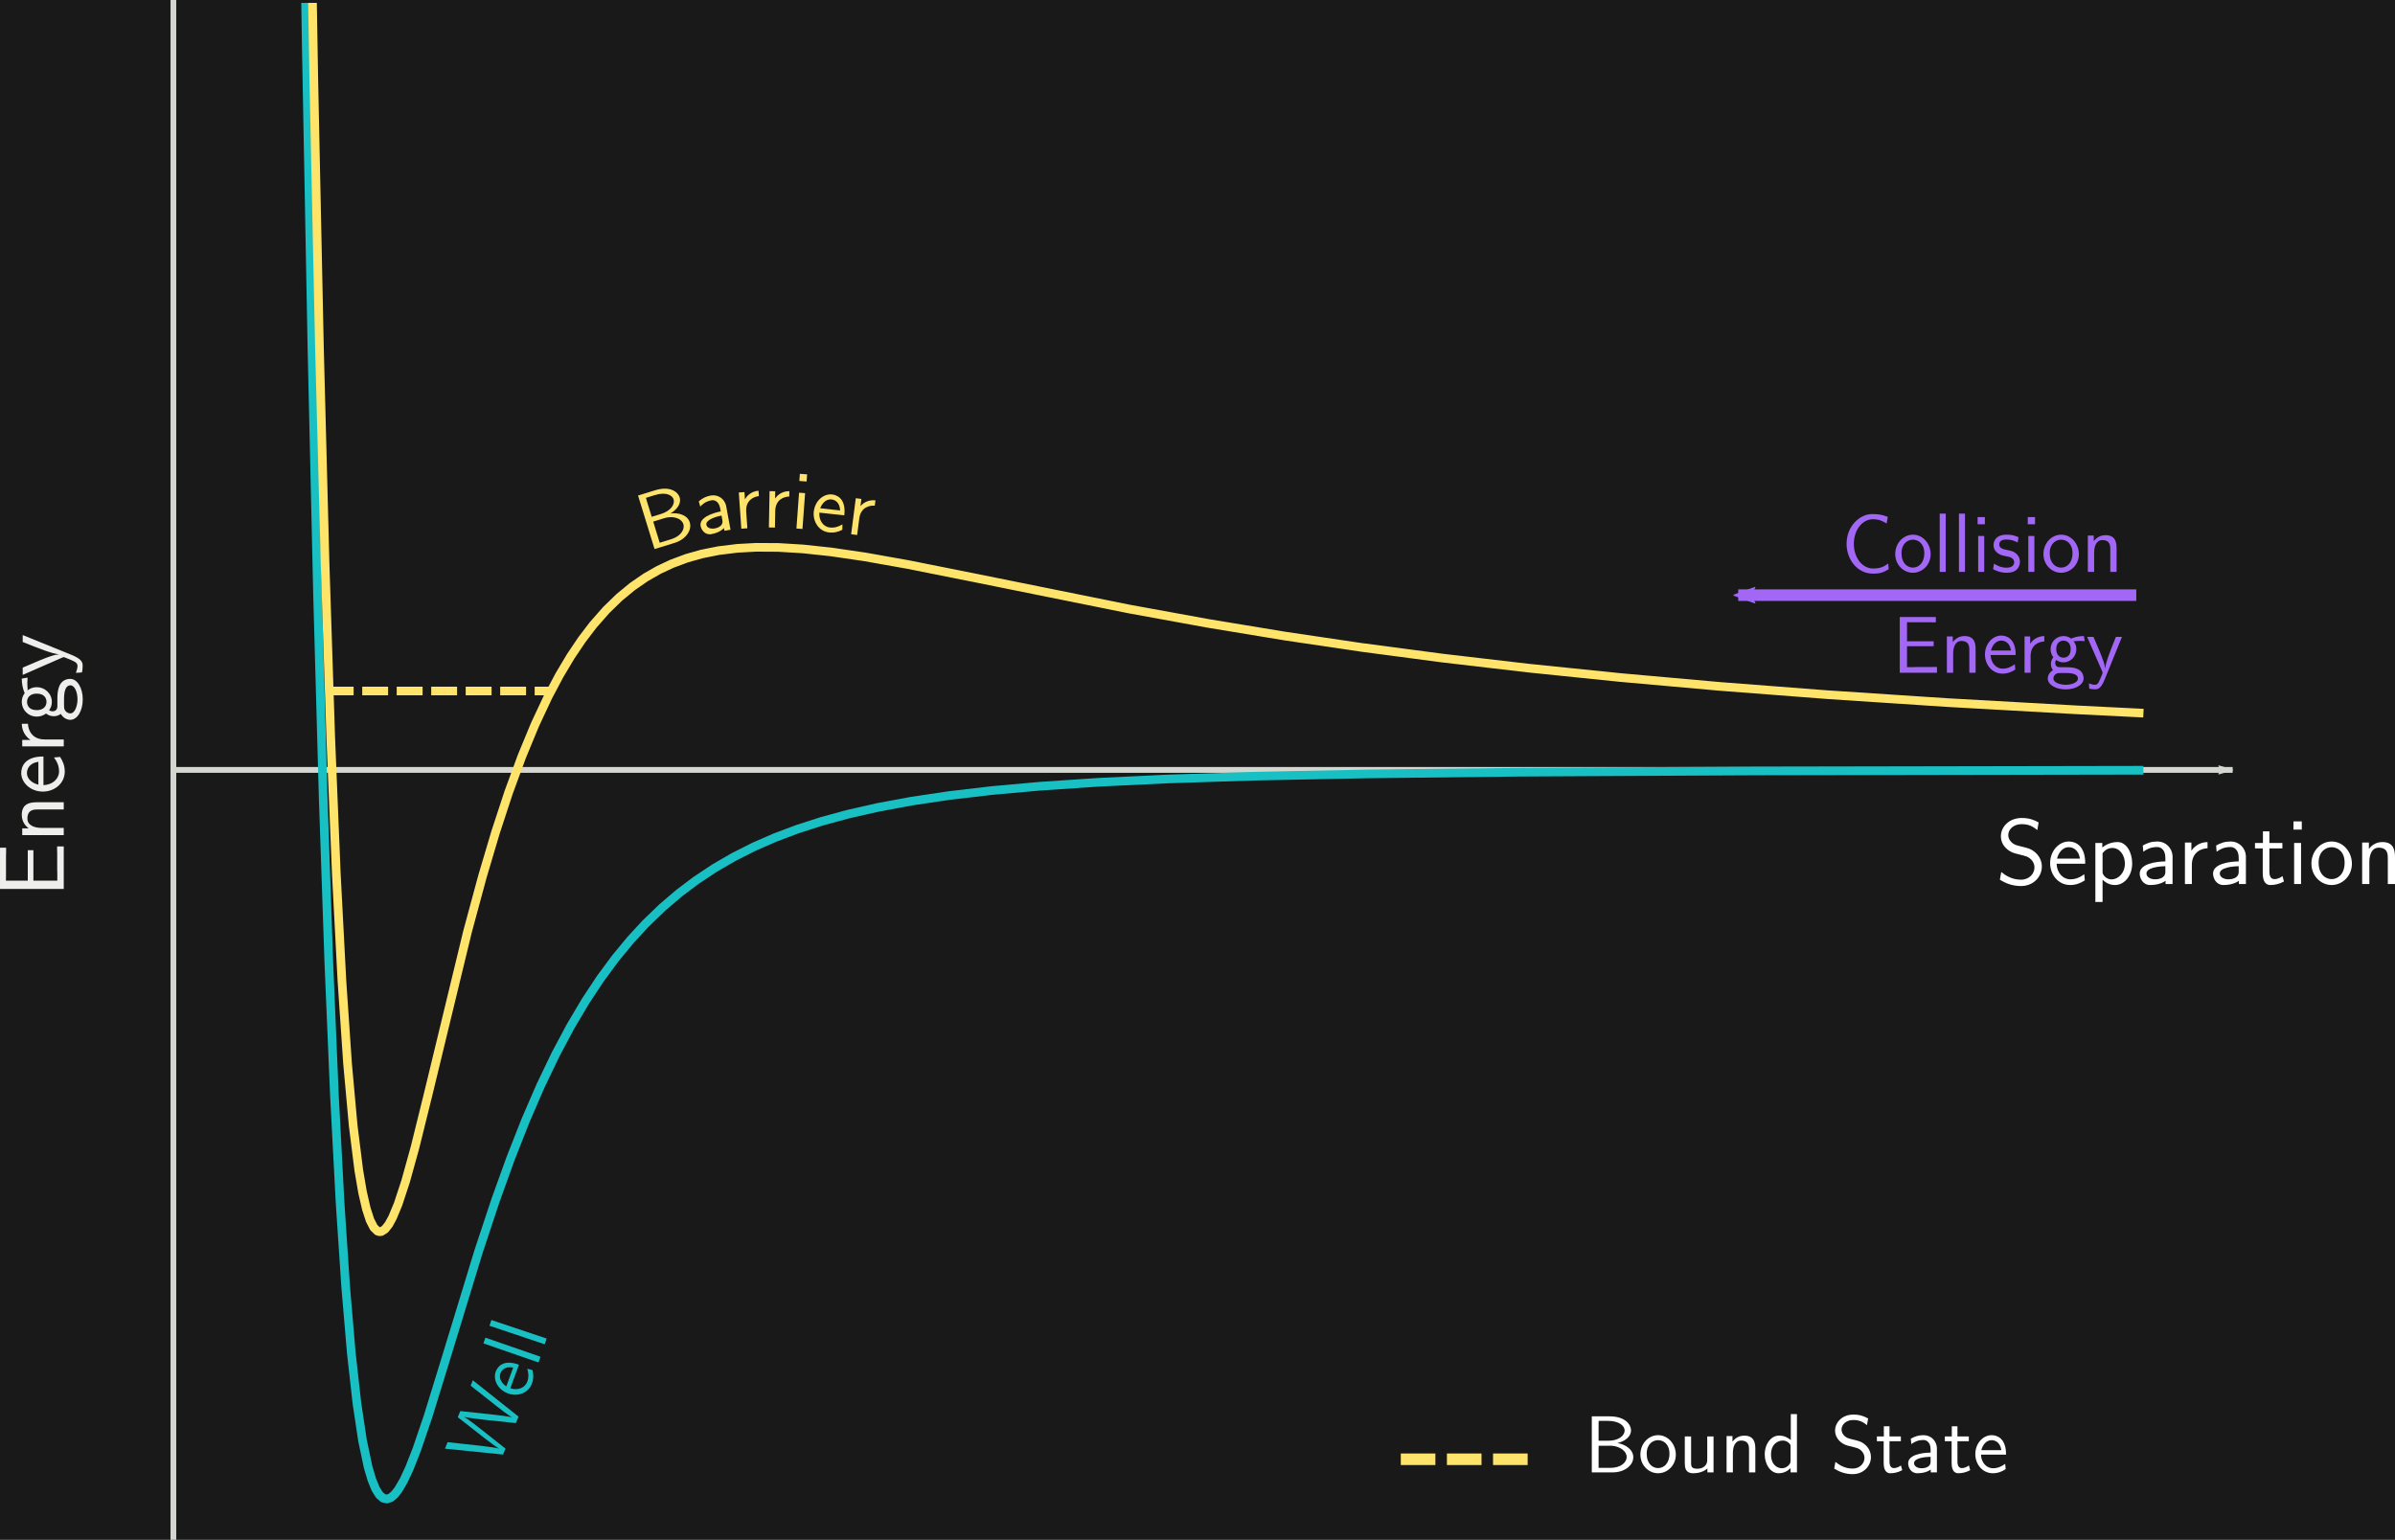 <?xml version="1.0" encoding="UTF-8" standalone="no"?>
<!-- Created with matplotlib (https://matplotlib.org/) -->

<svg
   xmlns:dc="http://purl.org/dc/elements/1.1/"
   xmlns:cc="http://creativecommons.org/ns#"
   xmlns:rdf="http://www.w3.org/1999/02/22-rdf-syntax-ns#"
   xmlns:svg="http://www.w3.org/2000/svg"
   xmlns="http://www.w3.org/2000/svg"
   xmlns:sodipodi="http://sodipodi.sourceforge.net/DTD/sodipodi-0.dtd"
   xmlns:inkscape="http://www.inkscape.org/namespaces/inkscape"
   height="267.112pt"
   version="1.1"
   viewBox="0 0 415.336 267.112"
   width="415.336pt"
   id="svg339"
   sodipodi:docname="PotentialsShape.svg"
   inkscape:version="0.92.3 (2405546, 2018-03-11)">
  <sodipodi:namedview
     pagecolor="#ffffff"
     bordercolor="#666666"
     borderopacity="1"
     objecttolerance="10"
     gridtolerance="10"
     guidetolerance="10"
     inkscape:pageopacity="0"
     inkscape:pageshadow="2"
     inkscape:window-width="2560"
     inkscape:window-height="1411"
     id="namedview341"
     showgrid="false"
     inkscape:zoom="2.1931133"
     inkscape:cx="274.63789"
     inkscape:cy="194.07637"
     inkscape:window-x="2560"
     inkscape:window-y="0"
     inkscape:window-maximized="1"
     inkscape:current-layer="g1971"
     fit-margin-top="0"
     fit-margin-left="0"
     fit-margin-right="0"
     fit-margin-bottom="0" />
  <defs
     id="defs6"
     style="stroke-linecap:butt;stroke-linejoin:round">
    <marker
       inkscape:stockid="Arrow1Mstart"
       orient="auto"
       refY="0"
       refX="0"
       id="marker1511"
       style="overflow:visible;stroke-linecap:butt;stroke-linejoin:round"
       inkscape:isstock="true">
      <path
         id="path1033"
         d="M 0,0 5,-5 -12.5,0 5,5 Z"
         style="fill:#f62196;fill-opacity:1;fill-rule:evenodd;stroke:#f62196;stroke-width:1pt;stroke-linecap:butt;stroke-linejoin:round;stroke-opacity:1"
         transform="matrix(0.4,0,0,0.4,4,0)"
         inkscape:connector-curvature="0" />
    </marker>
    <marker
       inkscape:stockid="Arrow1Lend"
       orient="auto"
       refY="0"
       refX="0"
       id="marker2134"
       style="overflow:visible;stroke-linecap:butt;stroke-linejoin:round"
       inkscape:isstock="true">
      <path
         id="path2132"
         d="M 0,0 5,-5 -12.5,0 5,5 Z"
         style="fill:#d3d7cf;fill-opacity:1;fill-rule:evenodd;stroke:#d3d7cf;stroke-width:1pt;stroke-linecap:butt;stroke-linejoin:round;stroke-opacity:1"
         transform="matrix(-0.8,0,0,-0.8,-10,0)"
         inkscape:connector-curvature="0" />
    </marker>
    <marker
       inkscape:stockid="Arrow2Mend"
       orient="auto"
       refY="0"
       refX="0"
       id="Arrow2Mend"
       style="overflow:visible;stroke-linecap:butt;stroke-linejoin:round"
       inkscape:isstock="true">
      <path
         id="path1329"
         style="fill:#a267f5;fill-opacity:1;fill-rule:evenodd;stroke:#a267f5;stroke-width:0.625;stroke-linecap:butt;stroke-linejoin:round;stroke-opacity:1"
         d="M 8.719,4.034 -2.207,0.016 8.719,-4.002 c -1.745,2.372 -1.735,5.617 -6e-7,8.035 z"
         transform="scale(-0.6)"
         inkscape:connector-curvature="0" />
    </marker>
    <marker
       inkscape:stockid="Arrow1Mend"
       orient="auto"
       refY="0"
       refX="0"
       id="marker1706"
       style="overflow:visible;stroke-linecap:butt;stroke-linejoin:round"
       inkscape:isstock="true">
      <path
         id="path1704"
         d="M 0,0 5,-5 -12.5,0 5,5 Z"
         style="fill:#000000;fill-opacity:1;fill-rule:evenodd;stroke:#000000;stroke-width:1pt;stroke-linecap:butt;stroke-linejoin:round;stroke-opacity:1"
         transform="matrix(-0.4,0,0,-0.4,-4,0)"
         inkscape:connector-curvature="0" />
    </marker>
    <marker
       inkscape:stockid="Arrow1Lend"
       orient="auto"
       refY="0"
       refX="0"
       id="Arrow1Lend"
       style="overflow:visible;stroke-linecap:butt;stroke-linejoin:round"
       inkscape:isstock="true">
      <path
         id="path1305"
         d="M 0,0 5,-5 -12.5,0 5,5 Z"
         style="fill:#000000;fill-opacity:1;fill-rule:evenodd;stroke:#000000;stroke-width:1pt;stroke-linecap:butt;stroke-linejoin:round;stroke-opacity:1"
         transform="matrix(-0.8,0,0,-0.8,-10,0)"
         inkscape:connector-curvature="0" />
    </marker>
    <marker
       inkscape:stockid="Arrow1Mend"
       orient="auto"
       refY="0"
       refX="0"
       id="Arrow1Mend"
       style="overflow:visible;stroke-linecap:butt;stroke-linejoin:round"
       inkscape:isstock="true">
      <path
         id="path1311"
         d="M 0,0 5,-5 -12.5,0 5,5 Z"
         style="fill:#f62196;fill-opacity:1;fill-rule:evenodd;stroke:#f62196;stroke-width:1pt;stroke-linecap:butt;stroke-linejoin:round;stroke-opacity:1"
         transform="matrix(-0.4,0,0,-0.4,-4,0)"
         inkscape:connector-curvature="0" />
    </marker>
    <marker
       inkscape:stockid="Arrow1Mstart"
       orient="auto"
       refY="0"
       refX="0"
       id="Arrow1Mstart"
       style="overflow:visible;stroke-linecap:butt;stroke-linejoin:round"
       inkscape:isstock="true">
      <path
         id="path1308"
         d="M 0,0 5,-5 -12.5,0 5,5 Z"
         style="fill:#000000;fill-opacity:1;fill-rule:evenodd;stroke:#000000;stroke-width:1pt;stroke-linecap:butt;stroke-linejoin:round;stroke-opacity:1"
         transform="matrix(0.4,0,0,0.4,4,0)"
         inkscape:connector-curvature="0" />
    </marker>
    <style
       type="text/css"
       id="style4">*{stroke-linecap:butt;stroke-linejoin:round;}</style>
    <clipPath
       clipPathUnits="userSpaceOnUse"
       id="clipPath1268"
       style="stroke-linecap:butt;stroke-linejoin:round">
      <rect
         id="rect1270"
         y="107.472"
         x="57.6"
         width="357.12"
         height="200.112"
         style="stroke-width:0.867;stroke-linecap:butt;stroke-linejoin:round" />
    </clipPath>
  </defs>
  <g
     id="figure_1"
     style="stroke-linecap:butt;stroke-linejoin:round"
     transform="translate(-27.535,-40.972)">
    <g
       id="axes_1"
       style="stroke-linecap:butt;stroke-linejoin:round">
      <rect
         style="opacity:1;fill:#191919;fill-opacity:1;fill-rule:nonzero;stroke:none;stroke-width:5.287;stroke-linecap:round;stroke-linejoin:miter;stroke-miterlimit:4;stroke-dasharray:none;stroke-dashoffset:0;stroke-opacity:1;paint-order:markers fill stroke"
         id="rect921"
         width="423.123"
         height="276.837"
         x="22.873"
         y="35.327" />
      <g
         id="patch_2"
         style="stroke-linecap:butt;stroke-linejoin:round" />
      <g
         id="line2d_19"
         style="fill:none;fill-opacity:1;stroke:#d3d7cf;stroke-linecap:butt;stroke-linejoin:round;stroke-opacity:1">
        <path
           clip-path="url(#p95e0666dc2)"
           d="M 57.6,174.528 H 414.72"
           style="fill:none;fill-opacity:1;stroke:#d3d7cf;stroke-width:1;stroke-linecap:square;stroke-linejoin:round;stroke-miterlimit:4;stroke-dasharray:none;stroke-opacity:1;marker-end:url(#marker2134)"
           id="path317"
           inkscape:connector-curvature="0" />
      </g>
      <g
         id="line2d_17"
         style="stroke-linecap:butt;stroke-linejoin:round">
        <path
           clip-path="url(#p95e0666dc2)"
           d="m 79.865,-1 0.792,50.427 0.975,52.01 0.975,42.803 0.975,35.067 0.975,28.567 0.975,23.107 0.975,18.522 0.975,14.675 0.975,11.451 0.975,8.752 0.975,6.497 0.975,4.616 0.65,2.191 0.65,1.578 0.65,1.038 0.65,0.563 0.65,0.146 0.65,-0.219 0.65,-0.538 0.65,-0.815 0.975,-1.663 0.975,-2.096 1.3,-3.313 1.95,-5.735 2.925,-9.494 5.85,-19.158 2.925,-8.819 2.6,-7.223 2.6,-6.611 2.6,-6.005 2.6,-5.425 2.6,-4.883 2.6,-4.385 2.6,-3.93 2.6,-3.52 2.6,-3.151 2.6,-2.821 2.925,-2.822 2.925,-2.493 2.925,-2.205 3.25,-2.154 3.25,-1.884 3.575,-1.804 3.575,-1.562 3.9,-1.47 4.225,-1.36 4.55,-1.239 5.2,-1.18 5.85,-1.086 6.5,-0.969 7.475,-0.876 8.449,-0.759 10.074,-0.673 12.024,-0.573 14.949,-0.481 19.499,-0.392 26.648,-0.3 40.622,-0.213 66.621,-0.122 v 0"
           style="fill:none;stroke:#18c0c4;stroke-width:1.5;stroke-linecap:square;stroke-linejoin:round;stroke-opacity:1"
           id="path311"
           inkscape:connector-curvature="0" />
      </g>
      <path
         inkscape:connector-curvature="0"
         id="path314"
         style="fill:none;stroke:#ffe46b;stroke-width:1.5;stroke-linecap:square;stroke-linejoin:round;stroke-opacity:1"
         d="m 80.999,-1 0.959,55.931 0.975,46.319 0.975,37.431 0.975,30.004 0.975,23.804 0.975,18.633 0.975,14.328 0.975,10.751 0.975,7.786 0.65,3.8 0.65,2.844 0.65,2.006 0.65,1.272 0.65,0.631 0.325,0.101 0.325,-0.029 0.65,-0.412 0.65,-0.831 0.65,-1.191 0.975,-2.35 1.3,-3.957 1.625,-5.87 2.275,-9.198 6.825,-28.201 2.6,-9.622 2.275,-7.663 2.275,-6.928 2.275,-6.203 2.275,-5.509 2.275,-4.859 1.95,-3.685 1.95,-3.277 1.95,-2.902 1.95,-2.559 2.275,-2.592 2.275,-2.211 2.275,-1.872 2.275,-1.571 2.275,-1.304 2.275,-1.069 2.6,-0.968 2.6,-0.734 2.925,-0.585 3.25,-0.398 3.25,-0.177 3.9,0.024 4.225,0.257 4.875,0.522 5.85,0.856 7.475,1.328 11.374,2.271 26.973,5.442 13.649,2.488 13.324,2.199 13.324,1.975 13.974,1.846 14.949,1.746 15.924,1.632 17.224,1.537 18.849,1.452 20.474,1.351 22.749,1.275 10.724,0.532 v 0"
         clip-path="url(#p95e0666dc2)" />
      <g
         id="patch_3"
         style="stroke-width:0.5;stroke-linecap:butt;stroke-linejoin:round;stroke-miterlimit:4;stroke-dasharray:none;fill:#d3d7cf;stroke:#d3d7cf">
        <path
           d="M 57.6,307.584 V 41.472"
           style="fill:#d3d7cf;stroke:#d3d7cf;stroke-width:1;stroke-linecap:square;stroke-linejoin:miter;stroke-miterlimit:4;stroke-dasharray:none"
           id="path320"
           inkscape:connector-curvature="0" />
      </g>
      <g
         id="patch_4"
         style="stroke-linecap:butt;stroke-linejoin:round" />
      <g
         aria-label="Barrier"
         style="font-style:normal;font-variant:normal;font-weight:normal;font-stretch:normal;font-size:14px;line-height:125%;font-family:'CMU Sans Serif';-inkscape-font-specification:'CMU Sans Serif';letter-spacing:0px;word-spacing:0px;fill:#ffe46b;fill-opacity:1;stroke:none;stroke-width:0.75px;stroke-linecap:butt;stroke-linejoin:miter;stroke-opacity:1"
         id="text1274">
        <path
           d="m 141.048,136.218 3.318,-1.024 c 0.227,-0.07 0.455,-0.14 0.674,-0.237 1.48,-0.618 2.521,-2.038 2.108,-3.376 -0.388,-1.257 -1.941,-1.731 -3.344,-1.532 1.419,-0.863 1.859,-1.951 1.599,-2.794 -0.289,-0.936 -1.655,-2.039 -4.25,-1.238 l -2.97,0.916 z m 0.893,-1.096 -0.978,-3.17 -0.139,-0.499 1.592,-0.491 c 0.227,-0.07 0.451,-0.154 0.686,-0.197 1.295,-0.268 2.636,0.139 2.946,1.142 0.219,0.709 -0.187,2.006 -2.207,2.63 z m -1.387,-4.495 -0.871,-2.823 -0.131,-0.472 1.525,-0.471 c 2.06,-0.636 3.076,0.091 3.274,0.733 0.248,0.803 -0.412,1.988 -2.191,2.537 z"
           style="fill:#ffe46b;fill-opacity:1;stroke-width:0.75px;stroke-linecap:butt;stroke-linejoin:round"
           id="path1321" />
        <path
           d="m 149.032,132.209 c 0.117,0.633 0.728,1.631 1.884,1.418 1.514,-0.279 2.157,-1.038 2.169,-1.055 l 0.089,0.482 1.046,-0.193 -0.774,-4.199 c -0.282,-1.144 -1.374,-1.968 -2.681,-1.726 -0.867,0.16 -1.46,0.497 -2.05,1.004 l 0.253,0.907 c 0.396,-0.4 0.903,-0.893 1.936,-1.083 0.179,-0.033 0.539,-0.085 0.944,0.253 0.42,0.35 0.507,0.818 0.592,1.201 l 0.086,0.468 c -1.416,0.275 -3.761,1.064 -3.492,2.523 z m 1.003,-0.199 c -0.16,-0.867 1.633,-1.412 2.622,-1.608 l 0.16,0.867 c 0.165,0.895 -0.749,1.263 -1.341,1.372 -0.743,0.137 -1.349,-0.136 -1.44,-0.631 z"
           style="fill:#ffe46b;fill-opacity:1;stroke-width:0.75px;stroke-linecap:butt;stroke-linejoin:round"
           id="path1323" />
        <path
           d="m 156.093,132.686 1.048,-0.072 -0.199,-2.877 c -0.141,-2.039 1.377,-2.621 2.199,-2.706 l -0.065,-0.936 c -1.479,0.13 -2.153,1.131 -2.353,1.496 l -0.087,-1.257 -0.978,0.068 z"
           style="fill:#ffe46b;fill-opacity:1;stroke-width:0.75px;stroke-linecap:butt;stroke-linejoin:round"
           id="path1325" />
        <path
           d="m 160.872,132.47 1.05,0.02 0.056,-2.883 c 0.04,-2.044 1.602,-2.489 2.429,-2.501 l 0.018,-0.938 c -1.484,-7.1e-4 -2.245,0.937 -2.475,1.282 l 0.024,-1.26 -0.98,-0.019 z"
           style="fill:#ffe46b;fill-opacity:1;stroke-width:0.75px;stroke-linecap:butt;stroke-linejoin:round"
           id="path1327" />
        <path
           d="m 165.65,132.654 1.047,0.077 0.455,-6.213 -1.047,-0.077 z m 0.506,-8.245 1.257,0.092 0.091,-1.243 -1.257,-0.092 z"
           style="fill:#ffe46b;fill-opacity:1;stroke-width:0.75px;stroke-linecap:butt;stroke-linejoin:round"
           id="path1330" />
        <path
           d="m 168.661,129.709 c -0.189,1.726 0.85,3.431 2.673,3.63 0.877,0.096 1.634,-0.131 2.277,-0.469 l 0.017,-0.928 c -0.661,0.378 -1.322,0.63 -2.199,0.534 -1.058,-0.116 -1.904,-1.138 -1.802,-2.577 l 4.314,0.472 0.044,-0.404 c 0.135,-2.394 -1.166,-3.113 -2.154,-3.221 -1.475,-0.161 -2.965,1.098 -3.169,2.963 z m 1.118,-0.568 c 0.228,-0.665 0.899,-1.648 1.956,-1.532 0.404,0.044 1.428,0.339 1.495,1.91 z"
           style="fill:#ffe46b;fill-opacity:1;stroke-width:0.75px;stroke-linecap:butt;stroke-linejoin:round"
           id="path1332" />
        <path
           d="m 175.137,133.644 1.041,0.135 0.37,-2.86 c 0.262,-2.027 1.864,-2.3 2.687,-2.222 l 0.12,-0.93 c -1.475,-0.163 -2.333,0.686 -2.6,1.005 l 0.162,-1.25 -0.972,-0.126 z"
           style="fill:#ffe46b;fill-opacity:1;stroke-width:0.75px;stroke-linecap:butt;stroke-linejoin:round"
           id="path1334" />
      </g>
      <g
         aria-label="Well"
         style="font-style:normal;font-variant:normal;font-weight:normal;font-stretch:normal;font-size:14px;line-height:125%;font-family:'CMU Sans Serif';-inkscape-font-specification:'CMU Sans Serif';letter-spacing:0px;word-spacing:0px;fill:#18c0c4;fill-opacity:1;stroke:none;stroke-width:0.75px;stroke-linecap:butt;stroke-linejoin:miter;stroke-opacity:1"
         id="text1278">
        <path
           d="m 104.7,292.273 10.075,1.022 0.423,-1.037 -4.439,-3.502 c -0.021,-0.024 -2.199,-1.727 -2.748,-2.012 0.716,0.171 0.716,0.171 3.639,0.53 l 5.349,0.562 0.46,-1.128 -7.925,-6.298 -0.38,0.933 4.633,3.657 c 0.127,0.097 2.005,1.573 2.559,1.844 l -0.358,-0.086 -1.125,-0.171 -1.553,-0.195 -5.952,-0.641 -0.433,1.063 4.63,3.625 c 0.761,0.582 2.015,1.547 2.578,1.836 -0.597,-0.168 -1.529,-0.291 -3.083,-0.485 l -5.89,-0.646 z"
           style="fill:#18c0c4;fill-opacity:1;stroke-width:0.75px;stroke-linecap:butt;stroke-linejoin:round"
           id="path1350" />
        <path
           d="m 115.62,282.691 c 1.63,0.597 3.534,-0.003 4.165,-1.725 0.303,-0.828 0.265,-1.618 0.09,-2.323 l -0.897,-0.239 c 0.209,0.733 0.294,1.435 -0.009,2.263 -0.366,0.999 -1.561,1.575 -2.934,1.132 l 1.493,-4.075 -0.381,-0.14 c -2.291,-0.705 -3.302,0.386 -3.644,1.319 -0.51,1.393 0.355,3.142 2.117,3.787 z m -0.283,-1.222 c -0.591,-0.381 -1.385,-1.268 -1.019,-2.267 0.14,-0.381 0.672,-1.305 2.213,-0.994 z"
           style="fill:#18c0c4;fill-opacity:1;stroke-width:0.75px;stroke-linecap:butt;stroke-linejoin:round"
           id="path1352" />
        <path
           d="m 120.921,277.32 0.344,-0.992 -9.55,-3.311 -0.344,0.992 z"
           style="fill:#18c0c4;fill-opacity:1;stroke-width:0.75px;stroke-linecap:butt;stroke-linejoin:round"
           id="path1354" />
        <path
           d="m 122.001,274.168 0.334,-0.995 -9.582,-3.217 -0.334,0.995 z"
           style="fill:#18c0c4;fill-opacity:1;stroke-width:0.75px;stroke-linecap:butt;stroke-linejoin:round"
           id="path1356" />
      </g>
      <path
         style="fill:none;fill-rule:evenodd;stroke:none;stroke-width:0.75px;stroke-linecap:butt;stroke-linejoin:miter;stroke-opacity:1"
         d="m 139.8,136.728 c 17.068,-6.109 23.151,-4.704 46.955,-1.538"
         id="path1284"
         inkscape:connector-curvature="0"
         sodipodi:nodetypes="cc" />
      <path
         style="fill:none;fill-rule:evenodd;stroke:none;stroke-width:0.75px;stroke-linecap:butt;stroke-linejoin:miter;stroke-opacity:1"
         d="m 288.825,86.58 c 34.812,4.411 71.043,6.756 105.855,8.752"
         id="path1290"
         inkscape:connector-curvature="0"
         sodipodi:nodetypes="cc" />
      <path
         style="fill:none;fill-rule:evenodd;stroke:none;stroke-width:0.75px;stroke-linecap:butt;stroke-linejoin:miter;stroke-opacity:1"
         d="m 113.573,296.09 c 3.807,-9.085 7.31,-16.859 15.221,-43.656"
         id="path1295"
         inkscape:connector-curvature="0"
         sodipodi:nodetypes="cc" />
      <path
         style="fill:none;fill-rule:evenodd;stroke:#a267f5;stroke-width:2;stroke-linecap:butt;stroke-linejoin:miter;stroke-miterlimit:4;stroke-dasharray:none;stroke-opacity:1;marker-end:url(#Arrow2Mend)"
         d="M 398.006,144.213 H 328.977"
         id="path1300"
         inkscape:connector-curvature="0"
         sodipodi:nodetypes="cc" />
      <g
         aria-label="Collision Energy"
         style="font-style:normal;font-variant:normal;font-weight:normal;font-stretch:normal;font-size:14px;line-height:125%;font-family:'CMU Sans Serif';-inkscape-font-specification:'CMU Sans Serif';letter-spacing:0px;word-spacing:0px;fill:#a267f5;fill-opacity:1;stroke:none;stroke-width:0.75px;stroke-linecap:butt;stroke-linejoin:miter;stroke-opacity:1"
         id="text1928">
        <path
           d="m 347.764,135.319 c 0,2.688 1.834,5.166 4.592,5.166 1.176,0 1.736,-0.182 2.716,-0.77 l -0.084,-0.98 c -0.7,0.448 -1.176,0.854 -2.618,0.854 -1.918,0 -3.346,-1.904 -3.346,-4.27 0,-2.352 1.428,-4.27 3.304,-4.27 1.106,0 1.694,0.322 2.38,0.742 l 0.21,-1.162 c -1.246,-0.462 -1.876,-0.476 -2.772,-0.476 -2.002,0 -4.382,1.988 -4.382,5.166 z"
           style="text-align:end;text-anchor:end;fill:#a267f5;fill-opacity:1;stroke-width:0.75px;stroke-linecap:butt;stroke-linejoin:round"
           id="path1415" />
        <path
           d="m 356.201,137.083 c 0,1.904 1.47,3.248 3.066,3.248 1.596,0 3.08,-1.33 3.08,-3.234 0,-1.75 -1.288,-3.374 -3.08,-3.374 -1.652,0 -3.066,1.456 -3.066,3.36 z m 1.092,-0.14 c 0,-1.694 1.078,-2.352 1.974,-2.352 0.896,0 1.974,0.644 1.974,2.352 0,1.75 -1.036,2.492 -1.974,2.492 -0.924,0 -1.974,-0.728 -1.974,-2.492 z"
           style="text-align:end;text-anchor:end;fill:#a267f5;fill-opacity:1;stroke-width:0.75px;stroke-linecap:butt;stroke-linejoin:round"
           id="path1417" />
        <path
           d="m 363.915,140.177 h 1.05 v -10.108 h -1.05 z"
           style="text-align:end;text-anchor:end;fill:#a267f5;fill-opacity:1;stroke-width:0.75px;stroke-linecap:butt;stroke-linejoin:round"
           id="path1419" />
        <path
           d="m 367.251,140.177 h 1.05 v -10.108 h -1.05 z"
           style="text-align:end;text-anchor:end;fill:#a267f5;fill-opacity:1;stroke-width:0.75px;stroke-linecap:butt;stroke-linejoin:round"
           id="path1421" />
        <path
           d="m 370.587,140.177 h 1.05 v -6.23 h -1.05 z m -0.098,-8.26 h 1.26 v -1.246 h -1.26 z"
           style="text-align:end;text-anchor:end;fill:#a267f5;fill-opacity:1;stroke-width:0.75px;stroke-linecap:butt;stroke-linejoin:round"
           id="path1423" />
        <path
           d="m 373.167,139.701 c 1.05,0.574 1.904,0.63 2.38,0.63 1.876,0 2.282,-1.162 2.282,-1.932 0,-0.91 -0.644,-1.498 -1.218,-1.75 -0.868,-0.392 -2.366,-0.21 -2.366,-1.232 0,-0.35 0.21,-0.854 1.176,-0.854 1.008,0 1.456,0.252 2.016,0.518 l 0.154,-0.924 c -0.77,-0.322 -1.26,-0.434 -2.044,-0.434 -1.904,0 -2.296,1.106 -2.296,1.848 0,0.98 0.84,1.526 1.456,1.722 0.434,0.14 1.036,0.21 1.344,0.308 0.28,0.084 0.784,0.364 0.784,0.896 0,0.378 -0.252,0.952 -1.302,0.952 -1.134,0 -1.806,-0.476 -2.198,-0.7 z"
           style="text-align:end;text-anchor:end;fill:#a267f5;fill-opacity:1;stroke-width:0.75px;stroke-linecap:butt;stroke-linejoin:round"
           id="path1425" />
        <path
           d="m 379.283,140.177 h 1.05 v -6.23 h -1.05 z m -0.098,-8.26 h 1.26 v -1.246 h -1.26 z"
           style="text-align:end;text-anchor:end;fill:#a267f5;fill-opacity:1;stroke-width:0.75px;stroke-linecap:butt;stroke-linejoin:round"
           id="path1427" />
        <path
           d="m 381.905,137.083 c 0,1.904 1.47,3.248 3.066,3.248 1.596,0 3.08,-1.33 3.08,-3.234 0,-1.75 -1.288,-3.374 -3.08,-3.374 -1.652,0 -3.066,1.456 -3.066,3.36 z m 1.092,-0.14 c 0,-1.694 1.078,-2.352 1.974,-2.352 0.896,0 1.974,0.644 1.974,2.352 0,1.75 -1.036,2.492 -1.974,2.492 -0.924,0 -1.974,-0.728 -1.974,-2.492 z"
           style="text-align:end;text-anchor:end;fill:#a267f5;fill-opacity:1;stroke-width:0.75px;stroke-linecap:butt;stroke-linejoin:round"
           id="path1429" />
        <path
           d="m 389.605,140.177 h 1.092 v -3.36 c 0,-1.036 0.35,-2.156 1.428,-2.156 1.372,0 1.372,1.05 1.372,1.582 v 3.934 h 1.092 v -4.032 c 0,-0.98 -0.126,-2.338 -1.918,-2.338 -1.232,0 -1.848,0.798 -2.044,1.05 v -0.98 h -1.022 z"
           style="text-align:end;text-anchor:end;fill:#a267f5;fill-opacity:1;stroke-width:0.75px;stroke-linecap:butt;stroke-linejoin:round"
           id="path1431" />
        <path
           d="m 356.988,157.677 h 6.454 v -1.008 h -0.644 l -0.308,0.014 h -2.716 l -0.336,0.014 h -1.19 v -3.626 h 4.62 v -0.854 h -4.62 v -3.318 l 0.49,0.014 h 3.36 l 0.35,0.014 h 0.798 v -0.924 h -6.258 z"
           style="text-align:end;text-anchor:end;fill:#a267f5;fill-opacity:1;stroke-width:0.75px;stroke-linecap:butt;stroke-linejoin:round"
           id="path1433" />
        <path
           d="m 365.159,157.677 h 1.092 v -3.36 c 0,-1.036 0.35,-2.156 1.428,-2.156 1.372,0 1.372,1.05 1.372,1.582 v 3.934 h 1.092 v -4.032 c 0,-0.98 -0.126,-2.338 -1.918,-2.338 -1.232,0 -1.848,0.798 -2.044,1.05 v -0.98 h -1.022 z"
           style="text-align:end;text-anchor:end;fill:#a267f5;fill-opacity:1;stroke-width:0.75px;stroke-linecap:butt;stroke-linejoin:round"
           id="path1435" />
        <path
           d="m 371.761,154.513 c 0,1.736 1.218,3.318 3.052,3.318 0.882,0 1.61,-0.308 2.212,-0.714 l -0.084,-0.924 c -0.616,0.448 -1.246,0.77 -2.128,0.77 -1.064,0 -2.016,-0.924 -2.072,-2.366 h 4.34 v -0.406 c -0.126,-2.394 -1.498,-2.968 -2.492,-2.968 -1.484,0 -2.828,1.414 -2.828,3.29 z m 1.05,-0.686 c 0.154,-0.686 0.714,-1.736 1.778,-1.736 0.406,0 1.456,0.182 1.694,1.736 z"
           style="text-align:end;text-anchor:end;fill:#a267f5;fill-opacity:1;stroke-width:0.75px;stroke-linecap:butt;stroke-linejoin:round"
           id="path1437" />
        <path
           d="m 378.626,157.677 h 1.05 v -2.884 c 0,-2.044 1.554,-2.52 2.38,-2.548 v -0.938 c -1.484,0.028 -2.226,0.98 -2.45,1.33 v -1.26 h -0.98 z"
           style="text-align:end;text-anchor:end;fill:#a267f5;fill-opacity:1;stroke-width:0.75px;stroke-linecap:butt;stroke-linejoin:round"
           id="path1439" />
        <path
           d="m 382.656,158.671 c 0,1.078 1.386,1.89 3.108,1.89 1.708,0 3.108,-0.812 3.108,-1.904 0,-0.168 -0.028,-0.35 -0.07,-0.518 -0.392,-1.4 -2.1,-1.428 -3.024,-1.428 h -1.05 c -0.672,0 -0.784,-0.476 -0.784,-0.742 0,-0.098 0.014,-0.238 0.154,-0.518 0.308,0.196 0.658,0.42 1.274,0.42 1.302,0 2.24,-1.092 2.24,-2.282 0,-0.602 -0.182,-1.008 -0.546,-1.498 l 0.126,0.112 c 0.252,-0.014 0.686,-0.056 1.05,-0.056 0.28,0 0.546,0.014 0.826,0.042 l -0.154,-0.882 c -0.756,0 -1.498,0.14 -2.198,0.434 l 0.028,0.028 c -0.462,-0.322 -0.854,-0.462 -1.372,-0.462 -1.148,0 -2.226,0.924 -2.226,2.282 0,0.28 0.042,0.84 0.462,1.386 v 0.014 c -0.252,0.336 -0.406,0.714 -0.406,1.176 0,0.448 0.126,0.742 0.35,1.064 -0.546,0.322 -0.896,0.868 -0.896,1.442 z m 0.98,0 c 0,-0.406 0.308,-0.882 0.882,-0.938 l 0.406,-0.014 h 0.882 c 1.512,0 2.086,0.392 2.086,0.966 0,0.644 -1.008,1.078 -2.142,1.078 -0.77,0 -2.114,-0.308 -2.114,-1.092 z m 0.49,-5.082 c 0,-1.19 0.742,-1.484 1.246,-1.484 0.756,0 1.26,0.56 1.26,1.47 0,1.19 -0.742,1.484 -1.246,1.484 -0.756,0 -1.26,-0.56 -1.26,-1.47 z"
           style="text-align:end;text-anchor:end;fill:#a267f5;fill-opacity:1;stroke-width:0.75px;stroke-linecap:butt;stroke-linejoin:round"
           id="path1441" />
        <path
           d="m 389.474,151.447 2.618,5.978 c 0.056,0.112 0.07,0.168 0.07,0.238 0,0.056 -0.014,0.126 -0.056,0.224 -0.602,1.456 -0.714,1.876 -1.302,1.876 -0.238,0 -0.546,-0.084 -1.022,-0.238 l 0.07,0.91 c 0.336,0.084 0.756,0.112 1.022,0.112 0.644,0 1.05,-0.322 1.61,-1.61 l 3.038,-7.49 h -1.05 c -0.924,2.296 -1.834,4.578 -1.862,5.53 -0.126,-0.798 -0.126,-1.176 -2.03,-5.53 z"
           style="text-align:end;text-anchor:end;fill:#a267f5;fill-opacity:1;stroke-width:0.75px;stroke-linecap:butt;stroke-linejoin:round"
           id="path1443" />
      </g>
      <path
         style="fill:none;fill-rule:evenodd;stroke:#ffe46b;stroke-width:1.495;stroke-linecap:butt;stroke-linejoin:miter;stroke-miterlimit:4;stroke-dasharray:4.486, 1.495;stroke-dashoffset:0;stroke-opacity:1"
         d="M 84.371,160.841 H 122.939"
         id="path1942"
         inkscape:connector-curvature="0" />
      <g
         id="g1971"
         transform="translate(191.131,278.18)"
         style="stroke-linecap:butt;stroke-linejoin:round">
        <g
           aria-label="Bound State"
           style="font-style:normal;font-variant:normal;font-weight:normal;font-stretch:normal;font-size:14px;line-height:125%;font-family:'CMU Sans Serif';-inkscape-font-specification:'CMU Sans Serif';letter-spacing:0px;word-spacing:0px;fill:#ffffff;fill-opacity:1;stroke:none;stroke-width:0.75px;stroke-linecap:butt;stroke-linejoin:miter;stroke-opacity:1"
           id="text1948">
          <path
             d="m 112.451,18.204 h 3.472 c 0.238,0 0.476,0 0.714,-0.028 1.596,-0.154 3.01,-1.204 3.01,-2.604 0,-1.316 -1.344,-2.226 -2.744,-2.45 1.61,-0.406 2.352,-1.316 2.352,-2.198 0,-0.98 -0.98,-2.436 -3.696,-2.436 h -3.108 z m 1.176,-0.784 v -3.318 l 0.014,-0.518 h 1.666 c 0.238,0 0.476,-0.014 0.714,0.014 1.316,0.126 2.478,0.91 2.478,1.96 0,0.742 -0.77,1.862 -2.884,1.862 z m 0,-4.704 V 9.762 l 0.014,-0.49 h 1.596 c 2.156,0 2.912,0.994 2.912,1.666 0,0.84 -0.98,1.778 -2.842,1.778 z"
             style="fill:#ffffff;stroke-width:0.75px;stroke-linecap:butt;stroke-linejoin:round"
             id="path1467" />
          <path
             d="m 120.878,15.11 c 0,1.904 1.47,3.248 3.066,3.248 1.596,0 3.08,-1.33 3.08,-3.234 0,-1.75 -1.288,-3.374 -3.08,-3.374 -1.652,0 -3.066,1.456 -3.066,3.36 z m 1.092,-0.14 c 0,-1.694 1.078,-2.352 1.974,-2.352 0.896,0 1.974,0.644 1.974,2.352 0,1.75 -1.036,2.492 -1.974,2.492 -0.924,0 -1.974,-0.728 -1.974,-2.492 z"
             style="fill:#ffffff;stroke-width:0.75px;stroke-linecap:butt;stroke-linejoin:round"
             id="path1469" />
          <path
             d="m 128.578,16.496 c 0,0.728 0,1.862 1.47,1.862 0.77,0 1.722,-0.196 2.45,-0.826 v 0.672 h 1.064 v -6.23 h -1.092 v 3.92 c 0,0.14 0,0.266 -0.014,0.406 -0.07,0.602 -0.616,1.274 -1.666,1.274 -0.952,0 -1.106,-0.308 -1.12,-0.91 v -4.69 h -1.092 z"
             style="fill:#ffffff;stroke-width:0.75px;stroke-linecap:butt;stroke-linejoin:round"
             id="path1471" />
          <path
             d="m 135.824,18.204 h 1.092 v -3.36 c 0,-1.036 0.35,-2.156 1.428,-2.156 1.372,0 1.372,1.05 1.372,1.582 v 3.934 h 1.092 v -4.032 c 0,-0.98 -0.126,-2.338 -1.918,-2.338 -1.232,0 -1.848,0.798 -2.044,1.05 v -0.98 h -1.022 z"
             style="fill:#ffffff;stroke-width:0.75px;stroke-linecap:butt;stroke-linejoin:round"
             id="path1473" />
          <path
             d="m 142.44,15.11 c 0,1.666 0.98,3.248 2.408,3.248 0.924,0 1.596,-0.42 2.072,-0.882 v 0.728 h 1.106 V 8.096 h -1.064 v 4.494 c -0.49,-0.392 -1.148,-0.77 -2.03,-0.77 -1.386,0 -2.492,1.442 -2.492,3.29 z m 1.092,-0.014 c 0,-1.834 1.218,-2.408 2.03,-2.408 h 0.028 c 0.154,0 0.602,0.014 1.036,0.42 0.252,0.238 0.294,0.322 0.294,0.546 v 2.674 c 0,0.434 -0.658,1.162 -1.498,1.162 -0.756,0 -1.89,-0.546 -1.89,-2.394 z"
             style="fill:#ffffff;stroke-width:0.75px;stroke-linecap:butt;stroke-linejoin:round"
             id="path1475" />
          <path
             d="m 154.488,17.546 c 0.882,0.56 1.918,0.966 3.206,0.966 1.918,0 3.164,-1.442 3.164,-2.954 0,-1.4 -0.98,-2.324 -1.876,-2.702 -0.504,-0.21 -1.694,-0.42 -2.1,-0.588 -0.616,-0.252 -1.12,-0.812 -1.12,-1.498 0,-0.826 0.756,-1.652 2.03,-1.652 1.148,0 1.736,0.392 2.38,0.896 l 0.196,-1.162 c -0.728,-0.392 -1.428,-0.672 -2.562,-0.672 -1.974,0 -3.164,1.4 -3.164,2.758 0,1.456 1.162,2.352 2.156,2.618 1.218,0.322 1.4,0.336 1.736,0.462 0.714,0.294 1.204,0.938 1.204,1.68 0,0.91 -0.77,1.848 -2.044,1.848 -1.386,0 -2.324,-0.63 -2.996,-1.162 z"
             style="fill:#ffffff;stroke-width:0.75px;stroke-linecap:butt;stroke-linejoin:round"
             id="path1477" />
          <path
             d="m 161.89,12.8 h 1.176 v 3.766 c 0,1.54 0.686,1.792 1.148,1.792 0.63,0 1.344,-0.14 2.072,-0.532 l -0.224,-0.826 c -0.196,0.14 -0.63,0.462 -1.232,0.462 -0.728,0 -0.756,-0.826 -0.756,-1.218 v -3.444 h 1.974 v -0.826 h -1.974 v -1.764 h -0.98 v 1.764 h -1.204 z"
             style="fill:#ffffff;stroke-width:0.75px;stroke-linecap:butt;stroke-linejoin:round"
             id="path1479" />
          <path
             d="m 167.313,16.622 c 0,0.644 0.42,1.736 1.596,1.736 1.54,0 2.31,-0.63 2.324,-0.644 v 0.49 h 1.064 v -4.27 c -0.07,-1.176 -0.994,-2.184 -2.324,-2.184 -0.882,0 -1.526,0.224 -2.198,0.616 l 0.084,0.938 c 0.462,-0.322 1.05,-0.714 2.1,-0.714 0.182,0 0.546,0.014 0.882,0.42 0.35,0.42 0.35,0.896 0.364,1.288 v 0.476 c -1.442,0.014 -3.892,0.364 -3.892,1.848 z m 1.022,-0.014 c 0,-0.882 1.862,-1.092 2.87,-1.106 v 0.882 c 0,0.91 -0.966,1.106 -1.568,1.106 -0.756,0 -1.302,-0.378 -1.302,-0.882 z"
             style="fill:#ffffff;stroke-width:0.75px;stroke-linecap:butt;stroke-linejoin:round"
             id="path1481" />
          <path
             d="m 173.675,12.8 h 1.176 v 3.766 c 0,1.54 0.686,1.792 1.148,1.792 0.63,0 1.344,-0.14 2.072,-0.532 l -0.224,-0.826 c -0.196,0.14 -0.63,0.462 -1.232,0.462 -0.728,0 -0.756,-0.826 -0.756,-1.218 v -3.444 h 1.974 v -0.826 h -1.974 v -1.764 h -0.98 v 1.764 h -1.204 z"
             style="fill:#ffffff;stroke-width:0.75px;stroke-linecap:butt;stroke-linejoin:round"
             id="path1483" />
          <path
             d="m 178.958,15.04 c 0,1.736 1.218,3.318 3.052,3.318 0.882,0 1.61,-0.308 2.212,-0.714 l -0.084,-0.924 c -0.616,0.448 -1.246,0.77 -2.128,0.77 -1.064,0 -2.016,-0.924 -2.072,-2.366 h 4.34 v -0.406 c -0.126,-2.394 -1.498,-2.968 -2.492,-2.968 -1.484,0 -2.828,1.414 -2.828,3.29 z m 1.05,-0.686 c 0.154,-0.686 0.714,-1.736 1.778,-1.736 0.406,0 1.456,0.182 1.694,1.736 z"
             style="fill:#ffffff;stroke-width:0.75px;stroke-linecap:butt;stroke-linejoin:round"
             id="path1485" />
        </g>
        <path
           inkscape:connector-curvature="0"
           id="path1965"
           d="m 79.325,15.929 h 22.314"
           style="fill:none;fill-rule:evenodd;stroke:#ffe46b;stroke-width:2;stroke-linecap:butt;stroke-linejoin:miter;stroke-miterlimit:4;stroke-dasharray:6, 2;stroke-dashoffset:0;stroke-opacity:1"
           sodipodi:nodetypes="cc" />
      </g>
      <g
         aria-label="Energy"
         transform="rotate(-90)"
         style="font-style:normal;font-variant:normal;font-weight:normal;font-stretch:normal;font-size:14px;line-height:125%;font-family:'CMU Sans Serif';-inkscape-font-specification:'CMU Sans Serif';letter-spacing:0px;word-spacing:0px;fill:#eeeeec;fill-opacity:1;stroke:none;stroke-width:0.75px;stroke-linecap:butt;stroke-linejoin:miter;stroke-opacity:1"
         id="text2110">
        <path
           d="m -195.174,38.591 h 7.376 v -1.152 h -0.736 l -0.352,0.016 h -3.104 l -0.384,0.016 h -1.36 v -4.144 h 5.28 v -0.976 h -5.28 v -3.792 l 0.56,0.016 h 3.84 l 0.4,0.016 h 0.912 v -1.056 h -7.152 z"
           style="font-size:16px;fill:#eeeeec;stroke-width:0.75px;stroke-linecap:butt;stroke-linejoin:round"
           id="path1337" />
        <path
           d="m -185.836,38.591 h 1.248 v -3.84 c 0,-1.184 0.4,-2.464 1.632,-2.464 1.568,0 1.568,1.2 1.568,1.808 v 4.496 h 1.248 v -4.608 c 0,-1.12 -0.144,-2.672 -2.192,-2.672 -1.408,0 -2.112,0.912 -2.336,1.2 v -1.12 h -1.168 z"
           style="font-size:16px;fill:#eeeeec;stroke-width:0.75px;stroke-linecap:butt;stroke-linejoin:round"
           id="path1339" />
        <path
           d="m -178.29,34.975 c 0,1.984 1.392,3.792 3.488,3.792 1.008,0 1.84,-0.352 2.528,-0.816 l -0.096,-1.056 c -0.704,0.512 -1.424,0.88 -2.432,0.88 -1.216,0 -2.304,-1.056 -2.368,-2.704 h 4.96 v -0.464 c -0.144,-2.736 -1.712,-3.392 -2.848,-3.392 -1.696,0 -3.232,1.616 -3.232,3.76 z m 1.2,-0.784 c 0.176,-0.784 0.816,-1.984 2.032,-1.984 0.464,0 1.664,0.208 1.936,1.984 z"
           style="font-size:16px;fill:#eeeeec;stroke-width:0.75px;stroke-linecap:butt;stroke-linejoin:round"
           id="path1341" />
        <path
           d="m -170.445,38.591 h 1.2 v -3.296 c 0,-2.336 1.776,-2.88 2.72,-2.912 v -1.072 c -1.696,0.032 -2.544,1.12 -2.8,1.52 v -1.44 h -1.12 z"
           style="font-size:16px;fill:#eeeeec;stroke-width:0.75px;stroke-linecap:butt;stroke-linejoin:round"
           id="path1343" />
        <path
           d="m -165.84,39.727 c 0,1.232 1.584,2.16 3.552,2.16 1.952,0 3.552,-0.928 3.552,-2.176 0,-0.192 -0.032,-0.4 -0.08,-0.592 -0.448,-1.6 -2.4,-1.632 -3.456,-1.632 h -1.2 c -0.768,0 -0.896,-0.544 -0.896,-0.848 0,-0.112 0.016,-0.272 0.176,-0.592 0.352,0.224 0.752,0.48 1.456,0.48 1.488,0 2.56,-1.248 2.56,-2.608 0,-0.688 -0.208,-1.152 -0.624,-1.712 l 0.144,0.128 c 0.288,-0.016 0.784,-0.064 1.2,-0.064 0.32,0 0.624,0.016 0.944,0.048 l -0.176,-1.008 c -0.864,0 -1.712,0.16 -2.512,0.496 l 0.032,0.032 c -0.528,-0.368 -0.976,-0.528 -1.568,-0.528 -1.312,0 -2.544,1.056 -2.544,2.608 0,0.32 0.048,0.96 0.528,1.584 v 0.016 c -0.288,0.384 -0.464,0.816 -0.464,1.344 0,0.512 0.144,0.848 0.4,1.216 -0.624,0.368 -1.024,0.992 -1.024,1.648 z m 1.12,0 c 0,-0.464 0.352,-1.008 1.008,-1.072 l 0.464,-0.016 h 1.008 c 1.728,0 2.384,0.448 2.384,1.104 0,0.736 -1.152,1.232 -2.448,1.232 -0.88,0 -2.416,-0.352 -2.416,-1.248 z m 0.56,-5.808 c 0,-1.36 0.848,-1.696 1.424,-1.696 0.864,0 1.44,0.64 1.44,1.68 0,1.36 -0.848,1.696 -1.424,1.696 -0.864,0 -1.44,-0.64 -1.44,-1.68 z"
           style="font-size:16px;fill:#eeeeec;stroke-width:0.75px;stroke-linecap:butt;stroke-linejoin:round"
           id="path1345" />
        <path
           d="m -158.048,31.471 2.992,6.832 c 0.064,0.128 0.08,0.192 0.08,0.272 0,0.064 -0.016,0.144 -0.064,0.256 -0.688,1.664 -0.816,2.144 -1.488,2.144 -0.272,0 -0.624,-0.096 -1.168,-0.272 l 0.08,1.04 c 0.384,0.096 0.864,0.128 1.168,0.128 0.736,0 1.2,-0.368 1.84,-1.84 l 3.472,-8.56 h -1.2 c -1.056,2.624 -2.096,5.232 -2.128,6.32 -0.144,-0.912 -0.144,-1.344 -2.32,-6.32 z"
           style="font-size:16px;fill:#eeeeec;stroke-width:0.75px;stroke-linecap:butt;stroke-linejoin:round"
           id="path1347" />
      </g>
      <g
         aria-label="Separation"
         style="font-style:normal;font-variant:normal;font-weight:normal;font-stretch:normal;font-size:14px;line-height:125%;font-family:'CMU Sans Serif';-inkscape-font-specification:'CMU Sans Serif';letter-spacing:0px;word-spacing:0px;fill:#ffffff;fill-opacity:1;stroke:none;stroke-width:0.75px;stroke-linecap:butt;stroke-linejoin:miter;stroke-opacity:1"
         id="text2118">
        <path
           d="m 374.349,193.57 c 1.008,0.64 2.192,1.104 3.664,1.104 2.192,0 3.616,-1.648 3.616,-3.376 0,-1.6 -1.12,-2.656 -2.144,-3.088 -0.576,-0.24 -1.936,-0.48 -2.4,-0.672 -0.704,-0.288 -1.28,-0.928 -1.28,-1.712 0,-0.944 0.864,-1.888 2.32,-1.888 1.312,0 1.984,0.448 2.72,1.024 l 0.224,-1.328 c -0.832,-0.448 -1.632,-0.768 -2.928,-0.768 -2.256,0 -3.616,1.6 -3.616,3.152 0,1.664 1.328,2.688 2.464,2.992 1.392,0.368 1.6,0.384 1.984,0.528 0.816,0.336 1.376,1.072 1.376,1.92 0,1.04 -0.88,2.112 -2.336,2.112 -1.584,0 -2.656,-0.72 -3.424,-1.328 z"
           style="font-size:16px;fill:#ffffff;stroke-width:0.75px;stroke-linecap:butt;stroke-linejoin:round"
           id="path1446" />
        <path
           d="m 383.064,190.706 c 0,1.984 1.392,3.792 3.488,3.792 1.008,0 1.84,-0.352 2.528,-0.816 l -0.096,-1.056 c -0.704,0.512 -1.424,0.88 -2.432,0.88 -1.216,0 -2.304,-1.056 -2.368,-2.704 h 4.96 v -0.464 c -0.144,-2.736 -1.712,-3.392 -2.848,-3.392 -1.696,0 -3.232,1.616 -3.232,3.76 z m 1.2,-0.784 c 0.176,-0.784 0.816,-1.984 2.032,-1.984 0.464,0 1.664,0.208 1.936,1.984 z"
           style="font-size:16px;fill:#ffffff;stroke-width:0.75px;stroke-linecap:butt;stroke-linejoin:round"
           id="path1448" />
        <path
           d="m 390.91,197.442 h 1.248 v -3.856 c 0.528,0.496 1.216,0.912 2.16,0.912 1.552,0 2.976,-1.504 2.976,-3.76 0,-1.904 -1.008,-3.696 -2.528,-3.696 -0.544,0 -1.632,0.112 -2.656,0.944 v -0.784 h -1.2 z m 1.248,-5.136 v -3.328 c 0.096,-0.112 0.64,-0.912 1.696,-0.912 1.312,0 2.176,1.296 2.176,2.704 0,1.696 -1.2,2.752 -2.32,2.752 -0.944,0 -1.552,-0.832 -1.552,-1.216 z"
           style="font-size:16px;fill:#ffffff;stroke-width:0.75px;stroke-linecap:butt;stroke-linejoin:round"
           id="path1450" />
        <path
           d="m 398.599,192.514 c 0,0.736 0.48,1.984 1.824,1.984 1.76,0 2.64,-0.72 2.656,-0.736 v 0.56 h 1.216 v -4.88 c -0.08,-1.344 -1.136,-2.496 -2.656,-2.496 -1.008,0 -1.744,0.256 -2.512,0.704 l 0.096,1.072 c 0.528,-0.368 1.2,-0.816 2.4,-0.816 0.208,0 0.624,0.016 1.008,0.48 0.4,0.48 0.4,1.024 0.416,1.472 v 0.544 c -1.648,0.016 -4.448,0.416 -4.448,2.112 z m 1.168,-0.016 c 0,-1.008 2.128,-1.248 3.28,-1.264 v 1.008 c 0,1.04 -1.104,1.264 -1.792,1.264 -0.864,0 -1.488,-0.432 -1.488,-1.008 z"
           style="font-size:16px;fill:#ffffff;stroke-width:0.75px;stroke-linecap:butt;stroke-linejoin:round"
           id="path1452" />
        <path
           d="m 406.441,194.322 h 1.2 v -3.296 c 0,-2.336 1.776,-2.88 2.72,-2.912 v -1.072 c -1.696,0.032 -2.544,1.12 -2.8,1.52 v -1.44 h -1.12 z"
           style="font-size:16px;fill:#ffffff;stroke-width:0.75px;stroke-linecap:butt;stroke-linejoin:round"
           id="path1454" />
        <path
           d="m 411.318,192.514 c 0,0.736 0.48,1.984 1.824,1.984 1.76,0 2.64,-0.72 2.656,-0.736 v 0.56 h 1.216 v -4.88 c -0.08,-1.344 -1.136,-2.496 -2.656,-2.496 -1.008,0 -1.744,0.256 -2.512,0.704 l 0.096,1.072 c 0.528,-0.368 1.2,-0.816 2.4,-0.816 0.208,0 0.624,0.016 1.008,0.48 0.4,0.48 0.4,1.024 0.416,1.472 v 0.544 c -1.648,0.016 -4.448,0.416 -4.448,2.112 z m 1.168,-0.016 c 0,-1.008 2.128,-1.248 3.28,-1.264 v 1.008 c 0,1.04 -1.104,1.264 -1.792,1.264 -0.864,0 -1.488,-0.432 -1.488,-1.008 z"
           style="font-size:16px;fill:#ffffff;stroke-width:0.75px;stroke-linecap:butt;stroke-linejoin:round"
           id="path1456" />
        <path
           d="m 418.59,188.146 h 1.344 v 4.304 c 0,1.76 0.784,2.048 1.312,2.048 0.72,0 1.536,-0.16 2.368,-0.608 l -0.256,-0.944 c -0.224,0.16 -0.72,0.528 -1.408,0.528 -0.832,0 -0.864,-0.944 -0.864,-1.392 v -3.936 h 2.256 v -0.944 h -2.256 v -2.016 h -1.12 v 2.016 h -1.376 z"
           style="font-size:16px;fill:#ffffff;stroke-width:0.75px;stroke-linecap:butt;stroke-linejoin:round"
           id="path1458" />
        <path
           d="m 425.379,194.322 h 1.2 v -7.12 h -1.2 z m -0.112,-9.44 h 1.44 v -1.424 h -1.44 z"
           style="font-size:16px;fill:#ffffff;stroke-width:0.75px;stroke-linecap:butt;stroke-linejoin:round"
           id="path1460" />
        <path
           d="m 428.375,190.786 c 0,2.176 1.68,3.712 3.504,3.712 1.824,0 3.52,-1.52 3.52,-3.696 0,-2 -1.472,-3.856 -3.52,-3.856 -1.888,0 -3.504,1.664 -3.504,3.84 z m 1.248,-0.16 c 0,-1.936 1.232,-2.688 2.256,-2.688 1.024,0 2.256,0.736 2.256,2.688 0,2 -1.184,2.848 -2.256,2.848 -1.056,0 -2.256,-0.832 -2.256,-2.848 z"
           style="font-size:16px;fill:#ffffff;stroke-width:0.75px;stroke-linecap:butt;stroke-linejoin:round"
           id="path1462" />
        <path
           d="m 437.175,194.322 h 1.248 v -3.84 c 0,-1.184 0.4,-2.464 1.632,-2.464 1.568,0 1.568,1.2 1.568,1.808 v 4.496 h 1.248 v -4.608 c 0,-1.12 -0.144,-2.672 -2.192,-2.672 -1.408,0 -2.112,0.912 -2.336,1.2 v -1.12 h -1.168 z"
           style="font-size:16px;fill:#ffffff;stroke-width:0.75px;stroke-linecap:butt;stroke-linejoin:round"
           id="path1464" />
      </g>
    </g>
  </g>
  <defs
     id="defs337">
    <clipPath
       id="p95e0666dc2"
       style="stroke-linecap:butt;stroke-linejoin:round">
      <rect
         height="266.112"
         width="357.12"
         x="57.6"
         y="41.472"
         id="rect334"
         style="stroke-linecap:butt;stroke-linejoin:round" />
    </clipPath>
  </defs>
</svg>
